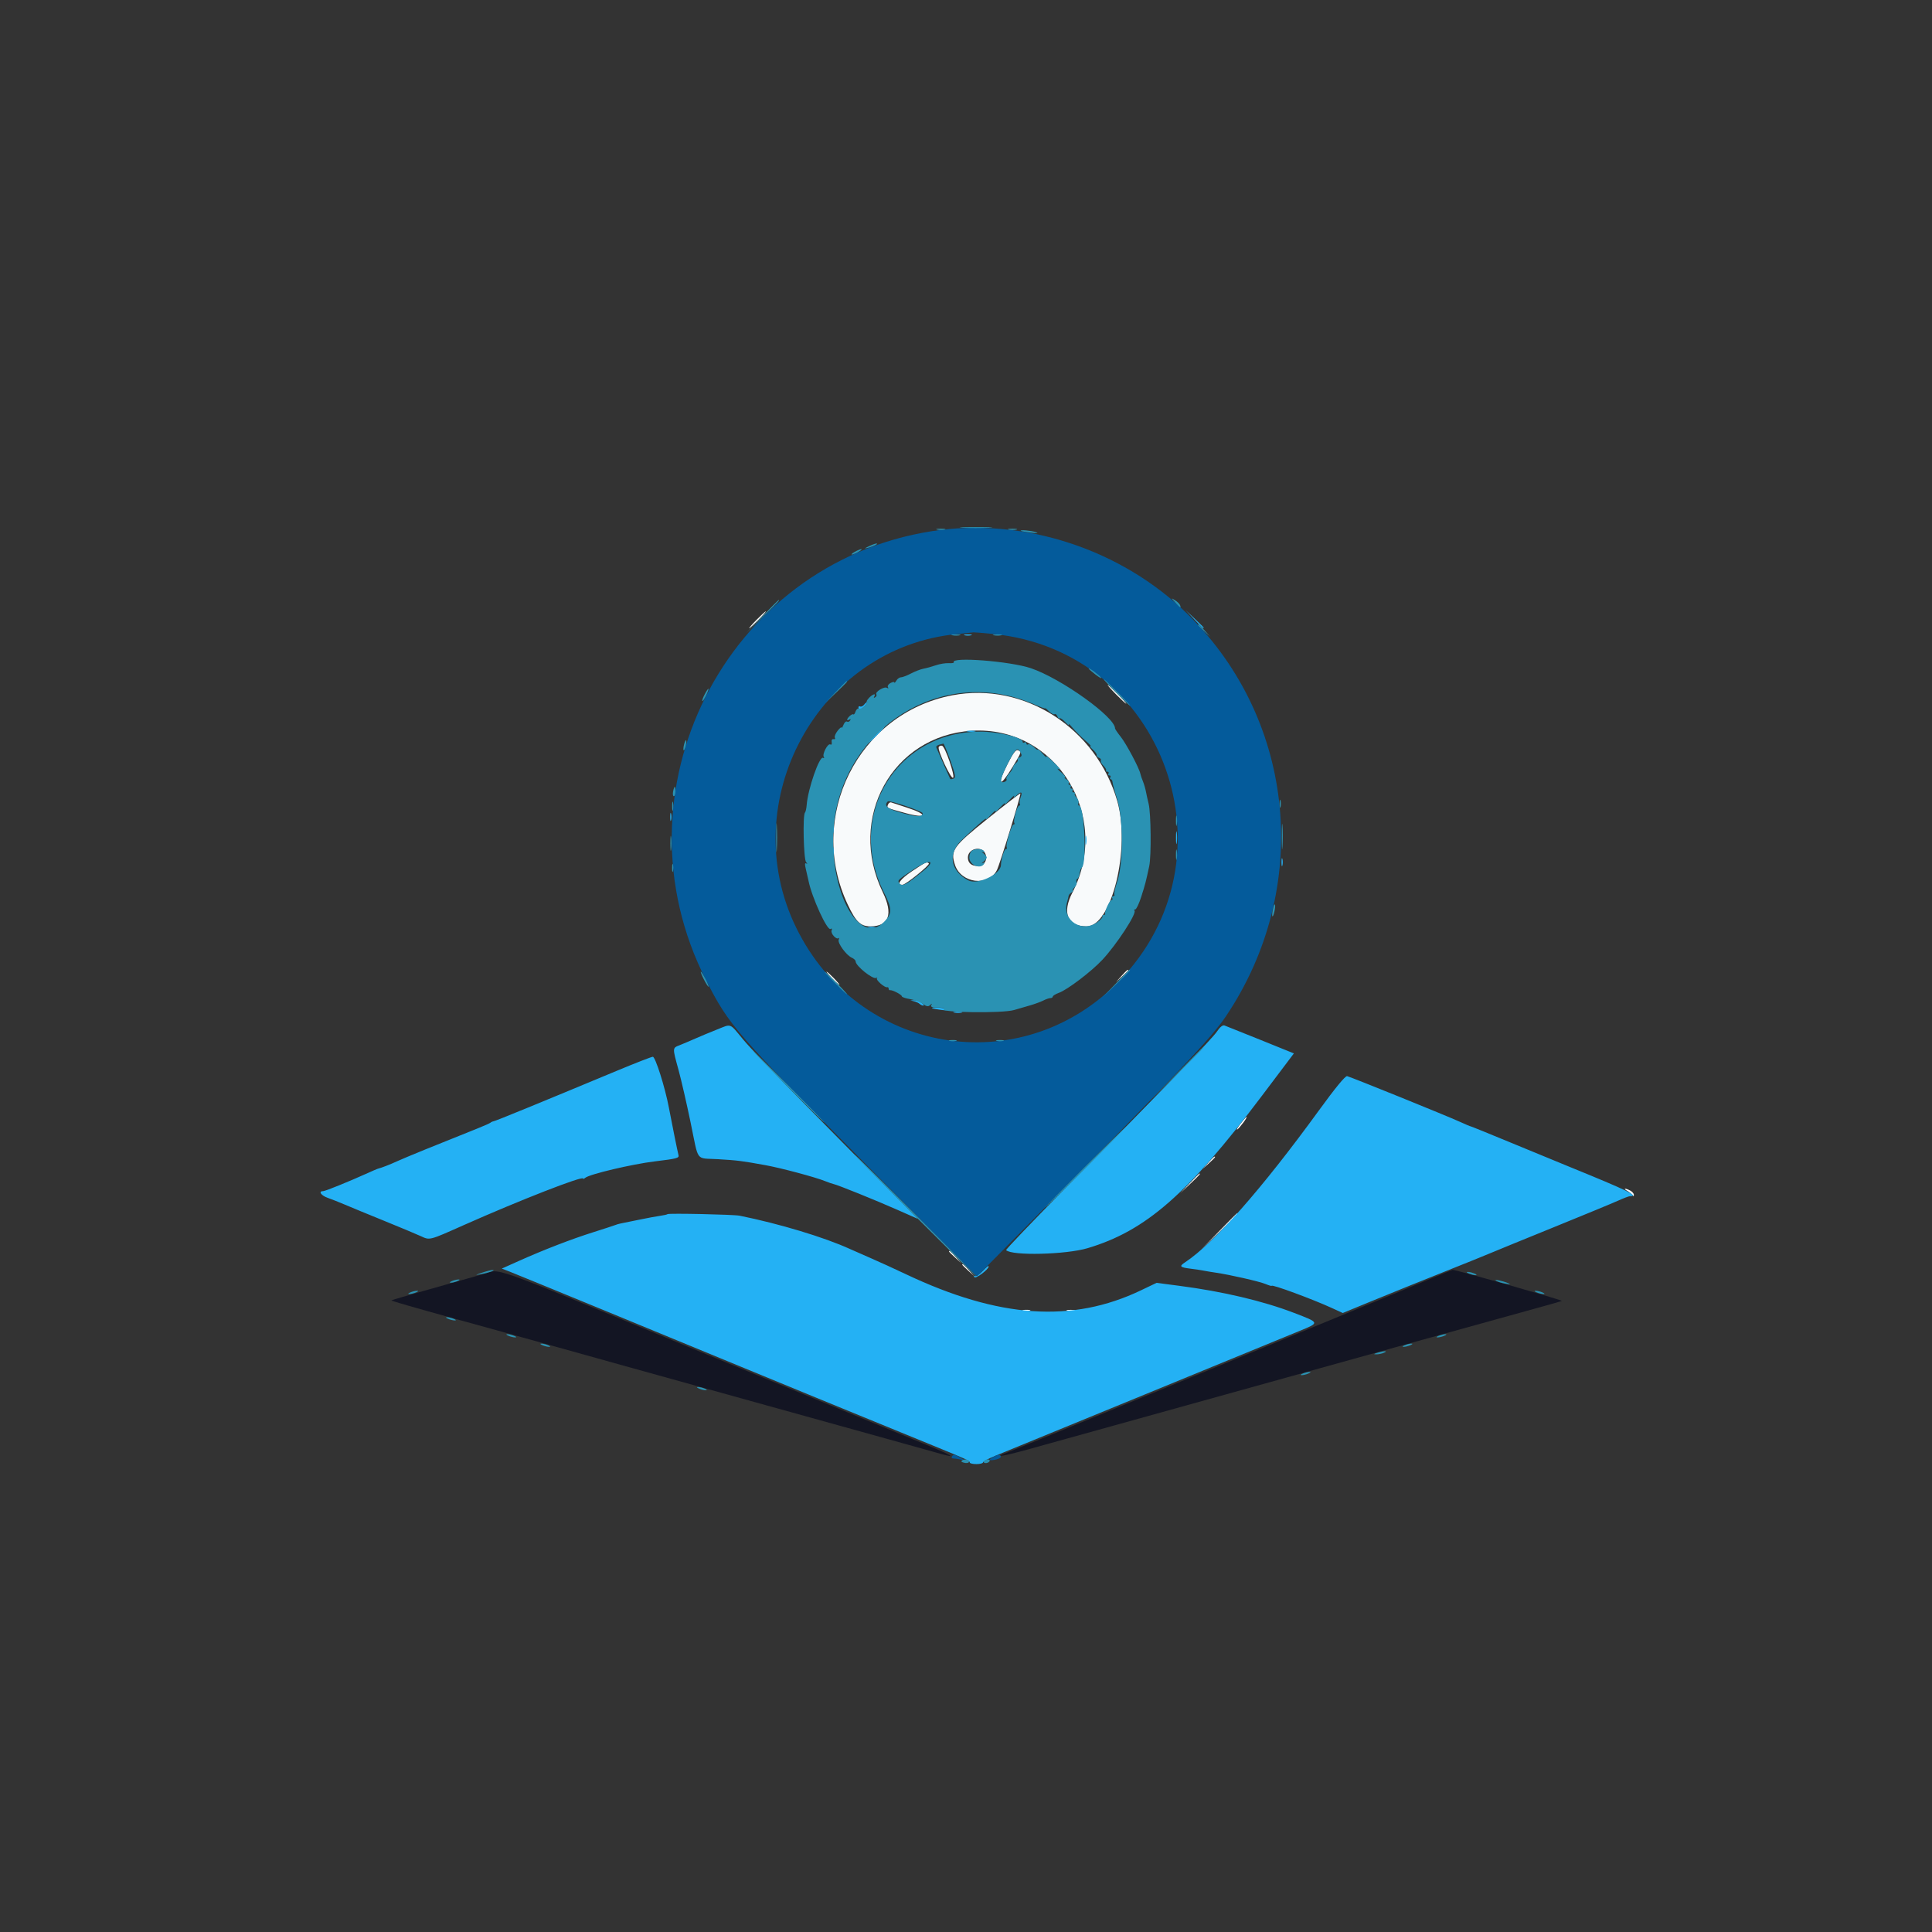 <svg id="svg" version="1.1" xmlns="http://www.w3.org/2000/svg" xmlns:xlink="http://www.w3.org/1999/xlink" width="400" height="400" viewBox="0, 0, 400,400"><rect x="0" y="0" width="400" height="400" fill="#333333" stroke="none"/><g id="svgg"><path id="path0" d="M156.641 128.320 C 155.692 129.287,155.003 130.078,155.111 130.078 C 155.218 130.078,156.082 129.287,157.031 128.320 C 157.980 127.354,158.669 126.563,158.561 126.563 C 158.454 126.563,157.589 127.354,156.641 128.320 M231.055 143.750 C 232.113 144.824,233.066 145.703,233.174 145.703 C 233.281 145.703,232.503 144.824,231.445 143.750 C 230.387 142.676,229.434 141.797,229.326 141.797 C 229.219 141.797,229.997 142.676,231.055 143.750 M197.190 143.948 C 177.650 147.649,166.925 169.149,175.545 187.343 C 177.225 190.890,178.187 191.799,180.249 191.788 C 184.074 191.767,184.962 189.259,182.758 184.700 C 175.346 169.374,184.749 152.316,201.172 151.295 C 218.599 150.212,230.247 168.913,222.032 184.788 C 219.838 189.027,221.010 191.797,224.998 191.797 C 230.144 191.797,234.104 175.606,231.332 165.902 C 226.998 150.734,212.063 141.130,197.190 143.948 M194.358 154.652 C 194.012 155.211,196.923 161.437,197.337 161.023 C 197.753 160.606,195.686 154.606,195.055 154.402 C 194.806 154.322,194.493 154.434,194.358 154.652 M208.568 158.255 C 206.238 162.889,207.002 163.168,209.716 158.675 C 211.537 155.661,211.545 155.636,210.741 155.327 C 210.311 155.162,209.729 155.946,208.568 158.255 M204.599 169.411 C 197.276 175.284,196.720 176.066,197.727 179.087 C 198.994 182.894,204.641 183.599,206.391 180.169 C 207.008 178.961,211.457 164.440,211.260 164.277 C 211.190 164.219,208.193 166.529,204.599 169.411 M183.846 166.594 C 183.576 167.297,183.512 167.265,187.492 168.347 C 191.927 169.552,192.174 168.620,187.793 167.212 C 186.235 166.712,184.764 166.228,184.523 166.137 C 184.282 166.045,183.978 166.251,183.846 166.594 M203.933 176.612 C 204.614 177.885,203.824 179.297,202.430 179.297 C 201.121 179.297,200.391 178.667,200.391 177.539 C 200.391 175.731,203.084 175.026,203.933 176.612 M188.830 180.372 C 186.365 182.021,185.511 183.235,186.849 183.187 C 187.531 183.162,192.601 179.059,192.309 178.767 C 191.898 178.356,191.722 178.437,188.830 180.372 M232.202 202.051 L 231.055 203.320 232.324 202.173 C 233.022 201.542,233.594 200.971,233.594 200.903 C 233.594 200.602,233.271 200.867,232.202 202.051 M172.266 202.539 C 172.994 203.291,173.679 203.906,173.786 203.906 C 173.893 203.906,173.385 203.291,172.656 202.539 C 171.927 201.787,171.243 201.172,171.136 201.172 C 171.028 201.172,171.537 201.787,172.266 202.539 M256.811 232.684 C 256.210 233.473,255.917 233.995,256.161 233.844 C 256.661 233.535,258.352 231.250,258.081 231.250 C 257.984 231.250,257.413 231.895,256.811 232.684 M250.171 240.723 L 249.023 241.992 250.293 240.845 C 250.991 240.214,251.563 239.643,251.563 239.575 C 251.563 239.274,251.240 239.539,250.171 240.723 M246.274 245.020 L 244.336 247.070 246.387 245.132 C 248.292 243.331,248.617 242.969,248.325 242.969 C 248.263 242.969,247.341 243.892,246.274 245.020 M336.914 246.561 C 337.344 246.804,337.824 247.194,337.982 247.428 C 338.180 247.719,338.271 247.704,338.275 247.377 C 338.279 247.116,337.941 246.721,337.526 246.498 C 336.498 245.948,335.935 246.005,336.914 246.561 M252.336 254.980 L 248.633 258.789 252.441 255.086 C 255.979 251.646,256.428 251.172,256.145 251.172 C 256.087 251.172,254.373 252.886,252.336 254.980 M196.484 259.107 C 196.484 259.174,197.056 259.745,197.754 260.376 L 199.023 261.523 197.876 260.254 C 196.807 259.071,196.484 258.805,196.484 259.107 M199.219 261.841 C 199.219 261.908,199.790 262.479,200.488 263.111 L 201.758 264.258 200.611 262.988 C 199.541 261.805,199.219 261.539,199.219 261.841 M211.816 271.363 C 212.192 271.461,212.808 271.461,213.184 271.363 C 213.560 271.265,213.252 271.184,212.500 271.184 C 211.748 271.184,211.440 271.265,211.816 271.363 M221.001 271.370 C 221.487 271.463,222.190 271.460,222.563 271.362 C 222.937 271.264,222.539 271.188,221.680 271.192 C 220.820 271.197,220.515 271.277,221.001 271.370 " stroke="none" fill="#f8fafb" fill-rule="evenodd"></path><path id="path1" d="M247.249 128.223 C 248.868 129.947,249.219 130.257,249.219 129.964 C 249.219 129.901,248.384 129.066,247.363 128.109 L 245.508 126.367 247.249 128.223 M199.707 131.519 C 200.083 131.618,200.698 131.618,201.074 131.519 C 201.450 131.421,201.143 131.341,200.391 131.341 C 199.639 131.341,199.331 131.421,199.707 131.519 M178.910 145.894 C 178.644 146.214,178.271 146.379,178.081 146.262 C 177.890 146.144,177.734 146.234,177.734 146.461 C 177.734 147.108,178.328 146.949,179.102 146.094 C 179.490 145.664,179.715 145.313,179.601 145.313 C 179.486 145.313,179.175 145.574,178.910 145.894 M181.250 152.148 C 180.301 153.115,179.613 153.906,179.720 153.906 C 179.828 153.906,180.692 153.115,181.641 152.148 C 182.589 151.182,183.278 150.391,183.170 150.391 C 183.063 150.391,182.199 151.182,181.250 152.148 M200.298 151.448 C 200.783 151.542,201.487 151.538,201.860 151.440 C 202.233 151.342,201.836 151.266,200.977 151.270 C 200.117 151.275,199.812 151.355,200.298 151.448 M138.763 169.141 C 138.763 169.893,138.843 170.200,138.941 169.824 C 139.039 169.448,139.039 168.833,138.941 168.457 C 138.843 168.081,138.763 168.389,138.763 169.141 M172.364 171.680 C 172.368 172.539,172.448 172.845,172.542 172.359 C 172.635 171.873,172.632 171.170,172.534 170.796 C 172.436 170.423,172.360 170.820,172.364 171.680 M243.476 173.438 C 243.476 174.619,243.550 175.103,243.639 174.512 C 243.729 173.921,243.729 172.954,243.639 172.363 C 243.550 171.772,243.476 172.256,243.476 173.438 M224.708 174.023 C 224.712 174.883,224.792 175.188,224.886 174.702 C 224.979 174.217,224.976 173.513,224.878 173.140 C 224.780 172.767,224.704 173.164,224.708 174.023 M172.364 176.367 C 172.368 177.227,172.448 177.532,172.542 177.046 C 172.635 176.560,172.632 175.857,172.534 175.484 C 172.436 175.110,172.360 175.508,172.364 176.367 M265.325 178.516 C 265.325 179.268,265.405 179.575,265.504 179.199 C 265.602 178.823,265.602 178.208,265.504 177.832 C 265.405 177.456,265.325 177.764,265.325 178.516 M179.785 192.066 C 180.161 192.164,180.776 192.164,181.152 192.066 C 181.528 191.968,181.221 191.888,180.469 191.888 C 179.717 191.888,179.409 191.968,179.785 192.066 M189.258 207.310 C 189.688 207.413,190.206 207.656,190.410 207.850 C 190.614 208.044,190.955 208.203,191.168 208.203 C 191.381 208.203,191.214 207.945,190.797 207.630 C 190.380 207.314,189.688 207.071,189.258 207.089 L 188.477 207.122 189.258 207.310 M193.001 208.735 C 193.091 208.813,193.946 208.977,194.902 209.099 C 196.026 209.243,196.439 209.195,196.073 208.964 C 195.551 208.633,192.635 208.417,193.001 208.735 M197.563 209.651 C 198.049 209.745,198.752 209.741,199.126 209.643 C 199.499 209.546,199.102 209.469,198.242 209.474 C 197.383 209.478,197.077 209.558,197.563 209.651 M148.438 213.156 C 147.041 213.710,145.020 214.552,143.945 215.027 C 142.871 215.503,141.421 216.117,140.723 216.392 C 139.196 216.993,139.203 216.858,140.472 221.484 C 141.032 223.525,142.157 228.416,142.973 232.352 C 144.728 240.817,143.908 239.709,148.633 239.996 C 152.786 240.248,153.486 240.336,158.427 241.228 C 161.711 241.820,168.869 243.734,170.898 244.563 C 171.543 244.827,172.304 245.089,172.589 245.147 C 173.449 245.322,181.163 248.437,185.742 250.459 L 190.039 252.357 183.588 245.807 C 180.039 242.205,172.449 234.512,166.720 228.711 C 160.991 222.910,155.210 216.846,153.875 215.234 C 150.961 211.719,151.521 211.934,148.438 213.156 M251.953 213.573 C 250.964 215.055,242.080 224.233,220.175 246.400 C 213.534 253.122,208.194 258.715,208.310 258.831 C 209.507 260.028,220.698 259.757,225.175 258.422 C 237.226 254.831,245.900 247.252,261.233 226.919 L 267.887 218.096 260.994 215.307 C 257.203 213.773,253.838 212.425,253.516 212.313 C 253.142 212.183,252.576 212.639,251.953 213.573 M127.734 221.684 C 111.743 228.348,102.756 232.030,102.234 232.133 C 101.972 232.184,101.670 232.319,101.563 232.431 C 101.455 232.544,100.225 233.091,98.828 233.648 C 90.366 237.018,83.927 239.646,82.227 240.422 C 80.597 241.165,79.155 241.723,78.125 242.008 C 78.018 242.037,77.139 242.419,76.172 242.855 C 72.132 244.677,67.353 246.615,66.896 246.615 C 65.845 246.615,66.482 247.526,67.871 248.010 C 68.677 248.291,70.303 248.935,71.484 249.441 C 72.666 249.947,76.270 251.432,79.492 252.741 C 82.715 254.049,86.113 255.469,87.043 255.897 C 89.037 256.813,88.715 256.894,96.079 253.620 C 107.564 248.514,120.703 243.384,120.703 244.006 C 120.703 244.133,120.923 244.059,121.191 243.842 C 122.126 243.086,130.878 241.022,135.547 240.455 C 140.220 239.888,140.654 239.770,140.466 239.114 C 140.312 238.572,139.074 232.454,138.480 229.297 C 137.698 225.140,135.678 218.756,135.156 218.793 C 134.834 218.817,131.494 220.117,127.734 221.684 M273.047 229.928 C 261.212 246.209,251.348 257.394,245.307 261.383 C 244.095 262.183,244.289 262.393,246.492 262.666 C 247.454 262.786,248.675 262.970,249.203 263.076 C 249.732 263.181,250.874 263.371,251.742 263.497 C 254.629 263.915,260.725 265.305,262.012 265.840 C 262.710 266.129,263.281 266.299,263.281 266.216 C 263.281 265.850,271.742 268.971,275.820 270.841 L 278.008 271.844 283.242 269.685 C 287.794 267.808,293.290 265.592,305.078 260.881 C 306.689 260.238,308.535 259.481,309.180 259.201 C 309.824 258.920,315.449 256.621,321.680 254.091 C 327.910 251.561,333.920 249.078,335.034 248.574 C 336.149 248.069,337.248 247.656,337.476 247.656 C 339.402 247.656,337.002 246.489,325.140 241.657 C 322.807 240.707,317.247 238.416,312.783 236.566 C 308.320 234.716,304.590 233.203,304.493 233.203 C 304.397 233.203,303.391 232.779,302.257 232.260 C 299.591 231.040,279.674 222.975,278.906 222.804 C 278.526 222.720,276.467 225.223,273.047 229.928 M138.209 251.374 C 138.120 251.463,137.441 251.617,136.700 251.717 C 135.958 251.817,133.945 252.191,132.227 252.549 C 130.508 252.906,128.838 253.245,128.516 253.303 C 128.193 253.360,127.666 253.514,127.344 253.644 C 127.021 253.774,125.000 254.434,122.852 255.111 C 118.324 256.538,112.663 258.721,107.512 261.026 L 103.892 262.647 105.559 263.292 C 107.250 263.947,140.981 277.817,153.516 283.011 C 159.367 285.436,176.105 292.306,193.164 299.283 C 200.141 302.137,200.781 302.432,200.781 302.794 C 200.781 302.976,201.396 303.125,202.148 303.125 C 202.900 303.125,203.516 302.968,203.516 302.776 C 203.516 302.584,204.702 301.953,206.152 301.373 C 207.603 300.793,221.533 295.079,237.109 288.675 C 252.686 282.271,267.059 276.366,269.051 275.555 C 273.270 273.834,273.283 273.878,267.917 271.818 C 261.476 269.347,253.192 267.392,244.170 266.215 L 239.459 265.600 236.233 267.143 C 221.976 273.963,206.813 272.927,187.576 263.819 C 185.146 262.669,181.895 261.183,180.349 260.516 C 178.804 259.850,176.836 258.984,175.977 258.591 C 170.683 256.172,161.309 253.344,153.125 251.696 C 151.891 251.447,138.426 251.157,138.209 251.374 M203.334 263.267 C 202.723 263.904,202.048 264.317,201.833 264.184 C 201.602 264.041,201.565 264.141,201.741 264.427 C 201.990 264.829,204.688 262.816,204.688 262.228 C 204.688 261.941,204.372 262.183,203.334 263.267 " stroke="none" fill="#24b1f4" fill-rule="evenodd"></path><path id="path2" d="M99.805 263.858 C 98.086 264.351,93.188 265.733,88.920 266.928 C 84.652 268.123,81.098 269.162,81.022 269.238 C 80.946 269.314,86.547 270.933,93.469 272.836 C 100.391 274.738,110.361 277.503,115.625 278.979 C 120.889 280.455,127.041 282.173,129.297 282.798 C 144.966 287.138,169.725 294.017,173.633 295.117 C 176.211 295.842,180.957 297.160,184.180 298.046 C 187.402 298.931,191.590 300.101,193.485 300.646 C 198.906 302.205,197.868 301.597,188.752 297.874 C 184.089 295.970,163.223 287.385,142.383 278.798 C 99.589 261.165,103.906 262.680,99.805 263.858 M296.289 264.701 C 291.148 266.832,274.241 273.802,266.602 276.941 C 263.594 278.177,254.805 281.786,247.070 284.962 C 239.336 288.138,227.998 292.795,221.875 295.310 C 215.752 297.825,209.903 300.198,208.878 300.584 C 205.499 301.854,207.243 301.628,212.944 300.058 C 219.388 298.282,237.460 293.258,245.508 291.005 C 255.229 288.283,312.927 272.262,318.164 270.830 C 320.957 270.067,323.295 269.394,323.361 269.336 C 323.544 269.171,301.341 262.855,300.759 262.906 C 300.664 262.914,298.652 263.722,296.289 264.701 " stroke="none" fill="#131523" fill-rule="evenodd"></path><path id="path3" d="M192.941 109.973 C 150.116 116.649,126.314 163.960,146.175 202.930 C 150.973 212.344,152.251 213.815,179.613 241.406 L 202.275 264.258 214.442 251.953 C 244.263 221.795,250.828 214.865,253.850 210.359 C 271.571 183.929,268.336 149.370,246.078 127.344 C 232.265 113.675,211.899 107.017,192.941 109.973 M205.556 131.249 C 241.134 134.710,256.633 177.874,231.453 203.372 C 211.168 223.914,177.611 218.205,164.830 192.038 C 152.061 165.896,169.469 134.058,198.047 131.287 C 199.873 131.110,201.455 130.946,201.563 130.922 C 201.670 130.899,203.467 131.046,205.556 131.249 M197.070 301.563 C 196.938 301.777,197.059 301.956,197.340 301.958 C 197.621 301.961,198.291 302.060,198.828 302.178 L 199.805 302.393 198.828 301.796 C 197.662 301.084,197.389 301.047,197.070 301.563 M205.469 301.758 C 204.893 302.087,204.732 302.320,205.078 302.325 C 206.168 302.340,207.414 301.866,207.199 301.518 C 206.914 301.056,206.626 301.096,205.469 301.758 " stroke="none" fill="#045b9b" fill-rule="evenodd"></path><path id="path4" d="M199.299 109.274 C 200.740 109.349,203.201 109.349,204.768 109.275 C 206.335 109.200,205.156 109.139,202.148 109.138 C 199.141 109.138,197.859 109.199,199.299 109.274 M194.048 109.651 C 194.533 109.745,195.237 109.741,195.610 109.643 C 195.983 109.546,195.586 109.469,194.727 109.474 C 193.867 109.478,193.562 109.558,194.048 109.651 M208.891 109.651 C 209.377 109.745,210.080 109.741,210.454 109.643 C 210.827 109.546,210.430 109.469,209.570 109.474 C 208.711 109.478,208.405 109.558,208.891 109.651 M211.361 109.911 C 211.450 109.991,212.402 110.158,213.477 110.282 C 214.794 110.434,215.112 110.399,214.453 110.175 C 213.477 109.844,211.053 109.636,211.361 109.911 M179.883 113.100 C 178.906 113.570,178.873 113.624,179.688 113.425 C 180.794 113.155,182.038 112.521,181.445 112.529 C 181.230 112.533,180.527 112.789,179.883 113.100 M176.953 114.258 C 176.416 114.565,176.152 114.816,176.367 114.816 C 176.582 114.816,177.197 114.565,177.734 114.258 C 178.271 113.951,178.535 113.700,178.320 113.700 C 178.105 113.700,177.490 113.951,176.953 114.258 M243.330 124.753 C 244.387 125.901,244.596 126.013,244.316 125.285 C 244.211 125.011,243.733 124.549,243.254 124.257 C 242.423 123.750,242.427 123.773,243.330 124.753 M157.804 127.637 L 154.492 131.055 157.910 127.743 C 161.085 124.667,161.506 124.219,161.222 124.219 C 161.163 124.219,159.625 125.757,157.804 127.637 M248.047 129.419 C 248.047 129.486,248.618 130.058,249.316 130.689 L 250.586 131.836 249.439 130.566 C 248.369 129.383,248.047 129.117,248.047 129.419 M197.173 131.526 C 197.658 131.620,198.362 131.616,198.735 131.518 C 199.108 131.421,198.711 131.344,197.852 131.349 C 196.992 131.353,196.687 131.433,197.173 131.526 M205.766 131.526 C 206.252 131.620,206.955 131.616,207.329 131.518 C 207.702 131.421,207.305 131.344,206.445 131.349 C 205.586 131.353,205.280 131.433,205.766 131.526 M197.471 137.126 C 197.555 137.262,197.084 137.340,196.426 137.301 C 195.767 137.262,194.560 137.460,193.743 137.742 C 192.926 138.023,191.784 138.339,191.206 138.444 C 190.628 138.549,189.464 138.995,188.620 139.434 C 187.776 139.874,186.836 140.234,186.531 140.234 C 186.226 140.234,185.797 140.542,185.578 140.918 C 185.359 141.294,185.175 141.464,185.168 141.295 C 185.162 141.126,184.800 141.179,184.364 141.412 C 183.928 141.645,183.692 142.030,183.838 142.267 C 184.003 142.533,183.926 142.588,183.637 142.409 C 183.078 142.064,181.132 143.243,181.439 143.740 C 181.557 143.931,181.448 144.214,181.196 144.369 C 180.910 144.546,180.843 144.483,181.017 144.201 C 181.481 143.451,180.639 143.696,179.883 144.531 C 179.494 144.961,179.318 145.313,179.492 145.313 C 179.666 145.313,179.485 145.670,179.089 146.108 C 178.693 146.545,178.148 146.817,177.877 146.713 C 177.606 146.609,177.271 146.880,177.133 147.315 C 176.995 147.750,176.789 148.013,176.676 147.900 C 176.455 147.679,175.391 148.606,175.391 149.019 C 175.391 149.154,175.594 149.139,175.842 148.986 C 176.123 148.812,176.186 148.879,176.010 149.165 C 175.854 149.416,175.562 149.520,175.360 149.395 C 175.159 149.271,174.830 149.575,174.631 150.073 C 174.431 150.570,174.257 150.821,174.244 150.631 C 174.230 150.441,173.856 150.747,173.412 151.311 C 172.968 151.875,172.718 152.518,172.855 152.740 C 172.993 152.963,172.872 153.096,172.588 153.037 C 172.275 152.972,172.119 153.215,172.194 153.652 C 172.265 154.069,172.148 154.270,171.918 154.128 C 171.409 153.814,170.189 156.124,170.552 156.712 C 170.708 156.965,170.649 157.044,170.414 156.898 C 169.663 156.435,167.263 163.351,167.010 166.706 C 166.957 167.408,166.799 168.096,166.660 168.236 C 166.168 168.728,166.379 177.939,166.895 178.495 C 167.187 178.810,167.204 178.921,166.936 178.771 C 166.609 178.588,166.586 178.912,166.851 179.983 C 167.050 180.787,167.301 181.885,167.409 182.422 C 168.092 185.810,171.271 192.756,171.947 192.338 C 172.239 192.158,172.318 192.268,172.171 192.652 C 171.931 193.278,173.195 194.644,173.620 194.218 C 173.757 194.081,173.767 194.236,173.642 194.563 C 173.375 195.258,175.224 197.786,176.367 198.289 C 176.797 198.478,177.148 198.821,177.148 199.051 C 177.148 199.972,180.735 202.846,181.406 202.463 C 181.642 202.329,181.710 202.358,181.556 202.528 C 181.255 202.862,183.186 204.556,183.684 204.395 C 183.849 204.341,183.984 204.473,183.984 204.688 C 183.984 204.902,184.116 205.047,184.277 205.010 C 184.722 204.906,186.719 205.944,186.719 206.278 C 186.719 206.440,187.466 206.697,188.379 206.849 C 189.292 207.002,190.495 207.449,191.052 207.843 C 191.849 208.407,192.174 208.459,192.574 208.089 C 192.973 207.719,193.024 207.723,192.808 208.105 C 192.606 208.463,192.983 208.595,194.215 208.600 C 195.156 208.603,195.689 208.739,195.424 208.907 C 194.262 209.646,207.494 209.834,209.961 209.114 C 210.820 208.863,212.314 208.430,213.281 208.150 C 214.248 207.871,215.479 207.418,216.016 207.144 C 216.553 206.870,217.212 206.644,217.480 206.643 C 217.749 206.642,217.969 206.500,217.969 206.328 C 217.969 206.157,218.540 205.808,219.238 205.553 C 221.018 204.904,225.950 201.156,228.227 198.723 C 231.194 195.550,235.424 189.069,234.881 188.526 C 234.746 188.392,234.818 188.281,235.042 188.281 C 235.266 188.281,235.827 187.095,236.290 185.645 C 237.129 183.011,237.236 182.601,237.940 179.297 C 238.385 177.205,238.297 168.350,237.811 166.406 C 237.623 165.654,237.373 164.528,237.256 163.903 C 237.139 163.278,236.855 162.311,236.626 161.754 C 236.396 161.198,236.158 160.490,236.097 160.182 C 235.870 159.040,233.191 153.999,232.045 152.556 C 231.393 151.736,230.859 150.952,230.859 150.814 C 230.859 148.465,219.746 140.504,213.477 138.360 C 209.177 136.890,196.732 135.930,197.471 137.126 M225.391 138.404 C 225.391 138.500,226.036 139.071,226.825 139.673 C 227.613 140.275,228.135 140.567,227.985 140.323 C 227.676 139.823,225.391 138.132,225.391 138.404 M231.055 143.359 C 232.547 144.863,233.856 146.094,233.963 146.094 C 234.071 146.094,232.938 144.863,231.445 143.359 C 229.953 141.855,228.644 140.625,228.537 140.625 C 228.429 140.625,229.562 141.855,231.055 143.359 M173.034 143.262 L 170.898 145.508 173.145 143.373 C 175.231 141.389,175.570 141.016,175.280 141.016 C 175.219 141.016,174.208 142.026,173.034 143.262 M145.880 143.786 C 145.536 144.451,145.324 145.064,145.409 145.149 C 145.494 145.233,145.855 144.690,146.213 143.940 C 147.016 142.256,146.738 142.127,145.880 143.786 M209.903 144.343 C 211.161 144.686,213.138 145.387,214.298 145.900 C 215.457 146.412,216.406 146.754,216.406 146.658 C 216.406 146.563,216.764 146.842,217.202 147.280 C 217.639 147.717,218.148 147.982,218.333 147.868 C 218.517 147.754,218.779 147.949,218.914 148.300 C 219.049 148.652,219.261 148.838,219.385 148.714 C 219.510 148.589,220.047 148.960,220.580 149.537 C 221.112 150.114,221.427 150.322,221.281 150.000 C 221.134 149.678,221.475 149.974,222.039 150.658 C 222.603 151.343,223.807 152.546,224.715 153.332 C 225.624 154.118,226.104 154.643,225.781 154.499 C 225.459 154.355,225.635 154.626,226.172 155.100 C 226.709 155.574,227.103 156.120,227.047 156.313 C 226.991 156.505,227.210 156.764,227.533 156.888 C 227.856 157.012,228.027 157.264,227.913 157.449 C 227.799 157.633,228.049 158.127,228.469 158.547 C 228.888 158.967,229.129 159.412,229.004 159.538 C 228.879 159.663,228.991 159.766,229.255 159.766 C 229.518 159.766,229.625 159.941,229.492 160.156 C 229.359 160.371,229.447 160.547,229.688 160.547 C 229.928 160.547,230.016 160.723,229.883 160.938 C 229.750 161.152,229.790 161.328,229.971 161.328 C 230.153 161.328,230.325 161.636,230.354 162.012 C 230.383 162.388,230.802 163.926,231.285 165.430 C 232.552 169.369,232.585 178.676,231.345 182.393 C 230.885 183.774,230.597 185.048,230.707 185.225 C 230.816 185.402,230.709 185.547,230.469 185.547 C 230.229 185.547,230.141 185.723,230.273 185.938 C 230.406 186.152,230.350 186.328,230.149 186.328 C 229.759 186.328,228.657 188.666,228.813 189.160 C 228.864 189.321,228.701 189.453,228.451 189.453 C 228.200 189.453,228.110 189.568,228.250 189.708 C 228.390 189.849,227.946 190.376,227.263 190.880 C 224.033 193.263,219.857 190.587,220.922 186.816 C 221.089 186.226,221.240 185.604,221.257 185.435 C 221.275 185.266,221.553 184.961,221.875 184.757 C 222.197 184.554,222.317 184.384,222.140 184.381 C 221.964 184.378,222.106 184.089,222.456 183.739 C 222.805 183.389,223.004 182.873,222.896 182.592 C 222.788 182.311,222.861 182.026,223.057 181.959 C 223.254 181.891,223.464 181.396,223.524 180.859 C 223.584 180.322,223.793 179.767,223.988 179.626 C 225.036 178.868,224.503 166.797,223.422 166.797 C 223.229 166.797,223.164 166.556,223.277 166.261 C 223.390 165.967,223.217 165.460,222.893 165.136 C 222.568 164.812,222.412 164.437,222.545 164.304 C 222.678 164.171,222.571 164.063,222.308 164.063 C 222.044 164.063,221.938 163.887,222.070 163.672 C 222.203 163.457,222.115 163.281,221.875 163.281 C 221.635 163.281,221.547 163.105,221.680 162.891 C 221.812 162.676,221.725 162.500,221.484 162.500 C 221.244 162.500,221.150 162.335,221.274 162.133 C 221.399 161.932,221.189 161.586,220.809 161.364 C 220.429 161.142,220.293 160.955,220.508 160.947 C 220.723 160.940,220.371 160.482,219.727 159.931 C 219.082 159.379,218.774 159.039,219.043 159.174 C 219.875 159.595,219.593 159.201,217.911 157.599 C 217.020 156.750,216.424 156.318,216.587 156.641 C 216.750 156.963,216.430 156.699,215.877 156.055 C 215.324 155.410,214.866 155.015,214.858 155.176 C 214.850 155.337,214.486 155.111,214.048 154.673 C 213.611 154.236,213.083 153.982,212.876 154.110 C 212.669 154.238,212.500 154.146,212.500 153.906 C 212.500 153.666,212.324 153.578,212.109 153.711 C 211.895 153.844,211.719 153.773,211.719 153.554 C 211.719 152.676,206.541 151.455,202.887 151.472 C 185.434 151.555,175.062 168.988,183.040 184.830 C 184.747 188.218,184.740 189.166,182.997 190.909 C 178.312 195.594,172.495 186.253,172.481 174.023 C 172.459 153.907,191.019 139.186,209.903 144.343 M141.629 154.129 C 141.486 154.702,141.444 155.246,141.536 155.338 C 141.628 155.430,141.821 155.037,141.964 154.464 C 142.108 153.892,142.150 153.348,142.058 153.256 C 141.966 153.164,141.773 153.557,141.629 154.129 M196.761 157.442 C 197.817 160.422,197.922 161.010,197.427 161.200 C 197.105 161.323,196.795 161.359,196.738 161.279 C 196.648 161.151,194.388 156.041,193.881 154.819 C 193.722 154.435,194.055 154.234,195.313 153.953 C 195.420 153.929,196.072 155.499,196.761 157.442 M211.307 155.820 C 211.614 156.394,211.560 156.618,211.070 156.806 C 210.721 156.940,210.545 157.160,210.680 157.295 C 210.815 157.430,210.674 157.733,210.367 157.969 C 210.060 158.205,209.755 158.647,209.689 158.952 C 209.624 159.256,209.256 159.834,208.872 160.236 C 208.489 160.637,208.268 161.117,208.382 161.301 C 208.496 161.486,208.332 161.736,208.018 161.856 C 206.881 162.292,207.035 161.303,208.585 158.220 C 210.231 154.946,210.644 154.582,211.307 155.820 M139.358 163.867 C 139.255 164.404,139.322 164.844,139.507 164.844 C 139.692 164.844,139.844 164.404,139.844 163.867 C 139.844 163.330,139.776 162.891,139.694 162.891 C 139.612 162.891,139.460 163.330,139.358 163.867 M211.316 165.072 C 211.105 165.627,211.031 166.242,211.153 166.439 C 211.275 166.636,211.209 166.797,211.008 166.797 C 210.584 166.797,209.715 169.914,210.007 170.387 C 210.114 170.561,210.041 170.703,209.843 170.703 C 209.410 170.703,208.142 174.975,208.434 175.449 C 208.547 175.632,208.462 175.781,208.244 175.781 C 207.904 175.781,207.258 177.906,207.234 179.102 C 207.197 180.993,202.385 183.260,200.495 182.277 C 196.758 180.333,196.161 176.725,199.110 173.920 C 202.572 170.628,204.397 169.051,204.122 169.590 C 203.974 169.880,204.415 169.502,205.103 168.750 C 205.790 167.998,206.230 167.646,206.079 167.969 C 205.929 168.291,206.368 167.939,207.056 167.188 C 207.744 166.436,208.183 166.084,208.033 166.406 C 207.882 166.729,208.322 166.377,209.009 165.625 C 209.697 164.873,210.123 164.521,209.957 164.844 C 209.742 165.261,209.864 165.233,210.380 164.746 C 211.409 163.776,211.762 163.899,211.316 165.072 M264.934 166.406 C 264.934 167.158,265.015 167.466,265.113 167.090 C 265.211 166.714,265.211 166.099,265.113 165.723 C 265.015 165.347,264.934 165.654,264.934 166.406 M139.161 166.992 C 139.165 167.852,139.245 168.157,139.339 167.671 C 139.432 167.185,139.429 166.482,139.331 166.109 C 139.233 165.735,139.157 166.133,139.161 166.992 M191.016 168.371 C 191.016 169.179,189.942 169.173,186.877 168.350 C 183.758 167.511,182.905 166.835,183.817 165.923 C 184.125 165.615,191.016 167.958,191.016 168.371 M243.466 169.922 C 243.466 170.889,243.542 171.284,243.635 170.801 C 243.728 170.317,243.728 169.526,243.635 169.043 C 243.542 168.560,243.466 168.955,243.466 169.922 M160.697 173.438 C 160.697 176.123,160.760 177.222,160.836 175.879 C 160.912 174.536,160.912 172.339,160.836 170.996 C 160.760 169.653,160.697 170.752,160.697 173.438 M265.380 173.242 C 265.381 175.605,265.446 176.522,265.523 175.279 C 265.601 174.036,265.601 172.102,265.522 170.982 C 265.443 169.862,265.380 170.879,265.380 173.242 M138.797 174.609 C 138.797 176.006,138.868 176.577,138.954 175.879 C 139.041 175.181,139.041 174.038,138.954 173.340 C 138.868 172.642,138.797 173.213,138.797 174.609 M243.466 176.953 C 243.466 177.920,243.542 178.315,243.635 177.832 C 243.728 177.349,243.728 176.558,243.635 176.074 C 243.542 175.591,243.466 175.986,243.466 176.953 M201.221 176.133 C 200.925 176.321,200.684 176.953,200.684 177.539 C 200.684 179.083,202.993 180.068,203.748 178.846 C 203.931 178.549,203.839 178.492,203.478 178.680 C 203.177 178.836,203.237 178.712,203.613 178.404 C 203.989 178.096,204.297 177.707,204.297 177.539 C 204.297 177.372,203.989 176.982,203.613 176.674 C 203.237 176.366,203.177 176.242,203.478 176.399 C 203.839 176.586,203.931 176.529,203.748 176.232 C 203.421 175.703,201.989 175.647,201.221 176.133 M191.406 180.091 C 187.876 183.026,186.834 183.617,186.309 182.985 C 185.721 182.276,185.727 182.270,189.244 179.940 C 192.318 177.904,193.904 178.015,191.406 180.091 M139.153 179.688 C 139.153 180.439,139.234 180.747,139.332 180.371 C 139.430 179.995,139.430 179.380,139.332 179.004 C 139.234 178.628,139.153 178.936,139.153 179.688 M263.525 188.330 C 263.200 189.958,263.515 190.274,263.867 188.672 C 264.015 187.997,264.055 187.363,263.956 187.263 C 263.856 187.164,263.663 187.644,263.525 188.330 M231.044 203.613 L 228.320 206.445 231.152 203.721 C 233.783 201.191,234.163 200.781,233.876 200.781 C 233.817 200.781,232.542 202.056,231.044 203.613 M145.703 202.734 C 146.142 203.594,146.588 204.297,146.696 204.297 C 146.803 204.297,146.532 203.594,146.094 202.734 C 145.655 201.875,145.209 201.172,145.101 201.172 C 144.994 201.172,145.265 201.875,145.703 202.734 M172.852 203.516 C 174.127 204.805,175.259 205.859,175.366 205.859 C 175.474 205.859,174.518 204.805,173.242 203.516 C 171.967 202.227,170.835 201.172,170.728 201.172 C 170.620 201.172,171.576 202.227,172.852 203.516 M196.582 215.504 C 196.958 215.602,197.573 215.602,197.949 215.504 C 198.325 215.405,198.018 215.325,197.266 215.325 C 196.514 215.325,196.206 215.405,196.582 215.504 M206.348 215.504 C 206.724 215.602,207.339 215.602,207.715 215.504 C 208.091 215.405,207.783 215.325,207.031 215.325 C 206.279 215.325,205.972 215.405,206.348 215.504 M243.549 222.363 L 238.086 227.930 243.652 222.466 C 248.823 217.391,249.396 216.797,249.116 216.797 C 249.059 216.797,246.554 219.302,243.549 222.363 M163.086 225.000 C 167.164 229.082,170.588 232.422,170.695 232.422 C 170.803 232.422,167.554 229.082,163.477 225.000 C 159.399 220.918,155.975 217.578,155.867 217.578 C 155.760 217.578,159.008 220.918,163.086 225.000 M224.414 241.797 C 219.906 246.309,216.306 250.000,216.413 250.000 C 216.521 250.000,220.297 246.309,224.805 241.797 C 229.313 237.285,232.913 233.594,232.806 233.594 C 232.698 233.594,228.922 237.285,224.414 241.797 M189.453 251.758 C 196.433 258.740,202.232 264.453,202.339 264.453 C 202.447 264.453,196.824 258.740,189.844 251.758 C 182.864 244.775,177.065 239.063,176.958 239.063 C 176.850 239.063,182.473 244.775,189.453 251.758 M99.805 263.491 C 98.264 264.024,98.261 264.029,99.609 263.801 C 101.203 263.532,102.832 262.938,101.953 262.945 C 101.631 262.948,100.664 263.194,99.805 263.491 M304.102 263.672 C 304.531 263.857,305.146 264.008,305.469 264.008 C 305.838 264.008,305.766 263.883,305.273 263.672 C 304.844 263.487,304.229 263.336,303.906 263.336 C 303.537 263.336,303.609 263.460,304.102 263.672 M93.555 265.234 C 93.062 265.446,92.990 265.570,93.359 265.570 C 93.682 265.570,94.297 265.419,94.727 265.234 C 95.219 265.023,95.291 264.899,94.922 264.899 C 94.600 264.899,93.984 265.050,93.555 265.234 M309.766 265.184 C 310.088 265.377,310.967 265.644,311.719 265.777 C 312.641 265.941,312.832 265.911,312.305 265.685 C 311.097 265.168,309.072 264.769,309.766 265.184 M84.961 267.578 C 84.469 267.790,84.396 267.914,84.766 267.914 C 85.088 267.914,85.703 267.763,86.133 267.578 C 86.625 267.367,86.697 267.242,86.328 267.242 C 86.006 267.242,85.391 267.393,84.961 267.578 M318.164 267.578 C 318.594 267.763,319.209 267.914,319.531 267.914 C 319.901 267.914,319.828 267.790,319.336 267.578 C 318.906 267.393,318.291 267.242,317.969 267.242 C 317.599 267.242,317.672 267.367,318.164 267.578 M92.773 273.047 C 93.203 273.232,93.818 273.383,94.141 273.383 C 94.510 273.383,94.438 273.258,93.945 273.047 C 93.516 272.862,92.900 272.711,92.578 272.711 C 92.209 272.711,92.281 272.835,92.773 273.047 M105.273 276.563 C 105.703 276.747,106.318 276.898,106.641 276.898 C 107.010 276.898,106.938 276.774,106.445 276.563 C 106.016 276.378,105.400 276.227,105.078 276.227 C 104.709 276.227,104.781 276.351,105.273 276.563 M297.852 276.563 C 297.359 276.774,297.287 276.898,297.656 276.898 C 297.979 276.898,298.594 276.747,299.023 276.563 C 299.516 276.351,299.588 276.227,299.219 276.227 C 298.896 276.227,298.281 276.378,297.852 276.563 M112.305 278.516 C 112.734 278.700,113.350 278.851,113.672 278.851 C 114.041 278.851,113.969 278.727,113.477 278.516 C 113.047 278.331,112.432 278.180,112.109 278.180 C 111.740 278.180,111.812 278.304,112.305 278.516 M290.820 278.516 C 290.328 278.727,290.256 278.851,290.625 278.851 C 290.947 278.851,291.563 278.700,291.992 278.516 C 292.485 278.304,292.557 278.180,292.188 278.180 C 291.865 278.180,291.250 278.331,290.820 278.516 M285.156 280.078 C 284.371 280.330,284.333 280.393,284.961 280.402 C 285.391 280.409,286.094 280.263,286.523 280.078 C 287.519 279.650,286.492 279.650,285.156 280.078 M269.727 284.375 C 269.234 284.587,269.162 284.711,269.531 284.711 C 269.854 284.711,270.469 284.560,270.898 284.375 C 271.391 284.163,271.463 284.039,271.094 284.039 C 270.771 284.039,270.156 284.190,269.727 284.375 M144.727 287.500 C 145.156 287.685,145.771 287.836,146.094 287.836 C 146.463 287.836,146.391 287.712,145.898 287.500 C 145.469 287.315,144.854 287.164,144.531 287.164 C 144.162 287.164,144.234 287.288,144.727 287.500 M199.248 302.326 C 198.906 302.537,199.003 302.689,199.576 302.839 C 200.024 302.956,200.477 302.911,200.583 302.739 C 200.861 302.290,199.825 301.969,199.248 302.326 M203.944 302.321 C 203.662 302.495,203.591 302.735,203.786 302.855 C 203.980 302.975,204.369 302.931,204.650 302.757 C 204.931 302.584,205.003 302.343,204.808 302.223 C 204.614 302.103,204.225 302.147,203.944 302.321 " stroke="none" fill="#2a92b3" fill-rule="evenodd"></path></g></svg>